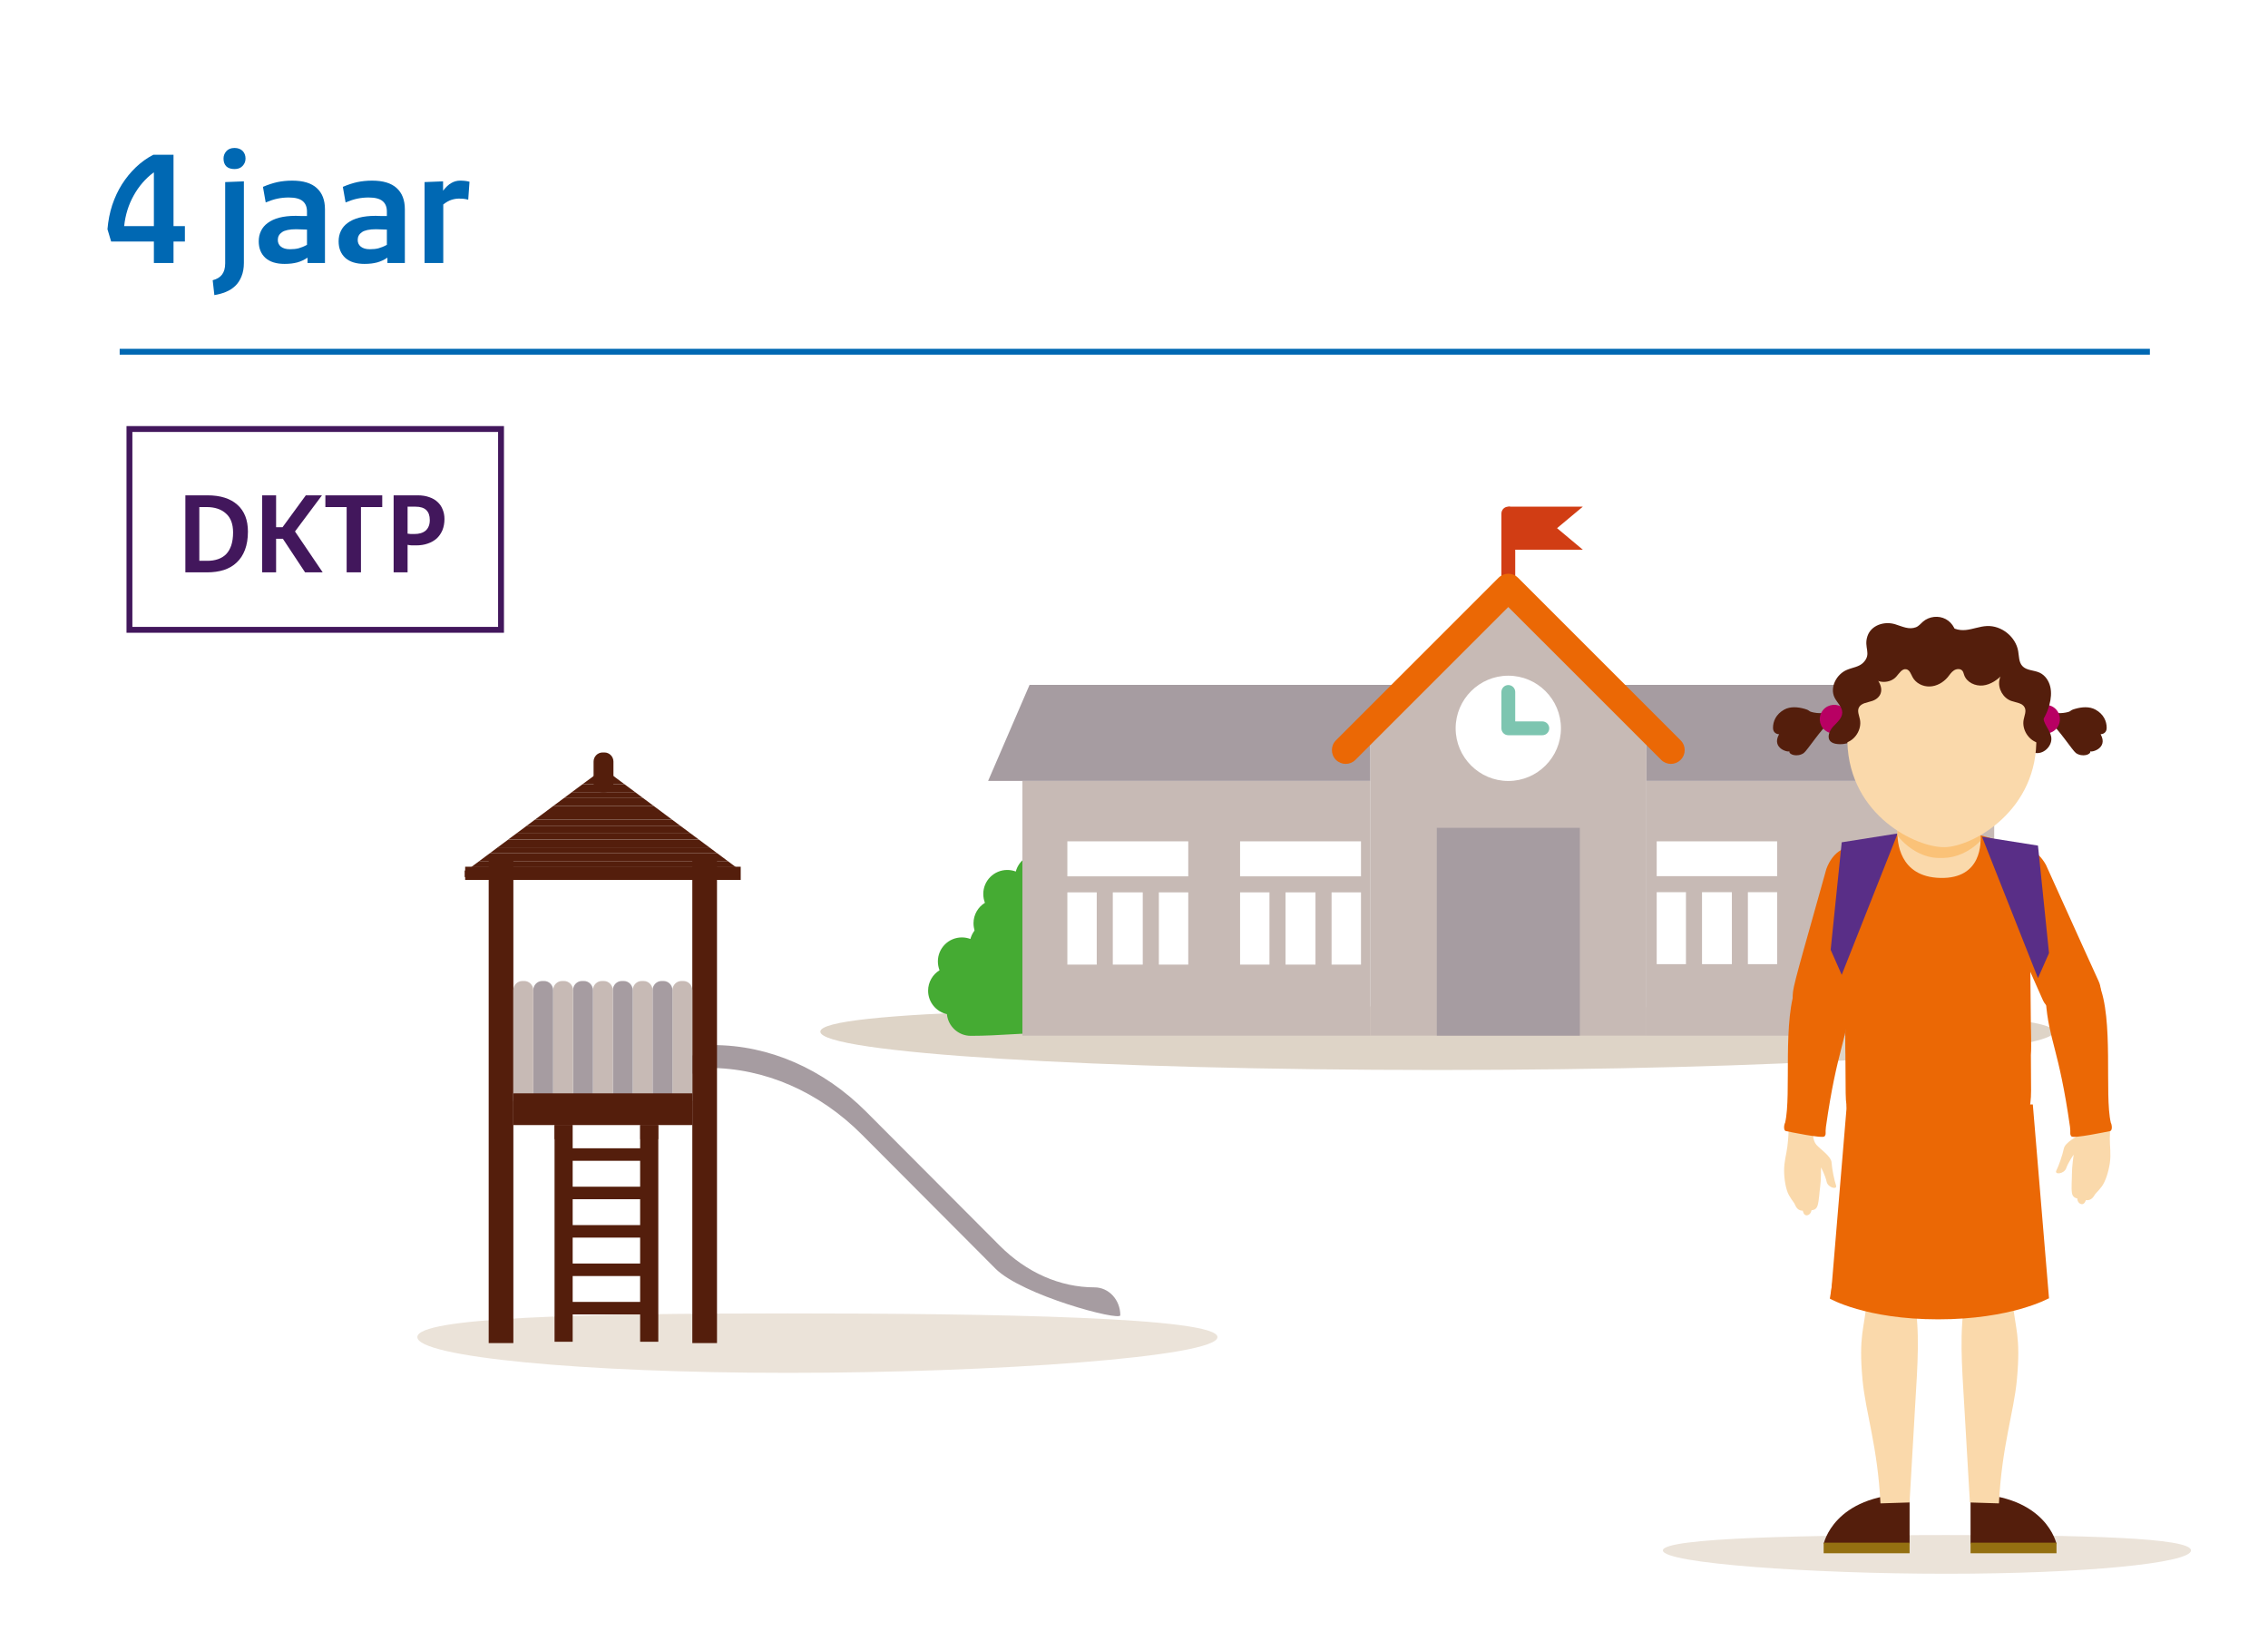 <?xml version="1.0" encoding="UTF-8" standalone="no"?>
<svg
   xmlns:dc="http://purl.org/dc/elements/1.1/"
   xmlns:cc="http://creativecommons.org/ns#"
   xmlns:rdf="http://www.w3.org/1999/02/22-rdf-syntax-ns#"
   xmlns:svg="http://www.w3.org/2000/svg"
   xmlns="http://www.w3.org/2000/svg"
   id="svg17678"
   version="1.1"
   viewBox="0 0 68.188 49.042"
   height="49.042mm"
   width="68.188mm">
  <rect x="0" y="0" width="68.188" height="49.042" fill="#808080" stroke="none"/>
  <defs
     id="defs17672" />
  <g
     transform="translate(-29.13,-61.523)"
     id="layer1">
    <path
       id="path2444"
       d="M 29.13,110.565 H 97.318 V 61.523 H 29.13 Z m 0,0"
       style="fill:#ffffff;fill-opacity:1;fill-rule:nonzero;stroke:none;stroke-width:0.353" />
    <g
       transform="matrix(0.353,0,0,0.353,21.17,-47.659)"
       id="g18261">
      <path
         style="fill:#ded4c7;fill-opacity:1;fill-rule:nonzero;stroke:none"
         d="m 197.488,397.172 c 0,1.805 -23.52,3.266 -52.535,3.266 -29.016,0 -52.535,-1.461 -52.535,-3.266 0,-1.801 23.52,-2.152 52.535,-2.152 29.016,0 52.535,0.352 52.535,2.152"
         id="path2446" />
      <path
         style="fill:#45ab33;fill-opacity:1;fill-rule:nonzero;stroke:none"
         d="m 116.273,382.324 c -0.301,0 -0.59,0.066 -0.848,0.184 -0.336,-0.664 -1.023,-1.117 -1.82,-1.117 -0.68,0 -1.277,0.328 -1.652,0.836 -0.273,-0.137 -0.582,-0.215 -0.91,-0.215 -0.949,0 -1.746,0.645 -1.977,1.52 -0.227,-0.086 -0.473,-0.133 -0.727,-0.133 -1.129,0 -2.043,0.914 -2.043,2.043 0,0.266 0.051,0.52 0.141,0.754 -0.582,0.359 -0.973,1.004 -0.973,1.742 0,0.977 0.688,1.793 1.602,1.996 0.098,1.035 0.973,1.848 2.035,1.848 2.473,0 4.734,-0.277 7.207,-0.277 1.125,0 2.043,-0.914 2.043,-2.043 0,-0.246 -0.043,-0.484 -0.125,-0.703 0.801,-0.277 1.371,-1.039 1.371,-1.93 0,-0.887 -0.562,-1.641 -1.352,-1.922 0.047,-0.172 0.07,-0.352 0.07,-0.539 0,-1.129 -0.914,-2.043 -2.043,-2.043"
         id="path2448" />
      <path
         style="fill:#45ab33;fill-opacity:1;fill-rule:nonzero;stroke:none"
         d="m 112.406,388.07 c -0.301,0 -0.59,0.066 -0.844,0.184 -0.34,-0.664 -1.027,-1.117 -1.824,-1.117 -0.676,0 -1.277,0.328 -1.652,0.836 -0.273,-0.137 -0.582,-0.215 -0.91,-0.215 -0.949,0 -1.746,0.645 -1.977,1.52 -0.227,-0.086 -0.469,-0.133 -0.727,-0.133 -1.129,0 -2.043,0.914 -2.043,2.043 0,0.266 0.051,0.52 0.141,0.754 -0.582,0.359 -0.973,1.004 -0.973,1.742 0,0.977 0.688,1.793 1.602,1.996 0.098,1.035 0.973,1.848 2.035,1.848 2.473,0 4.734,-0.277 7.207,-0.277 1.129,0 2.043,-0.914 2.043,-2.043 0,-0.246 -0.043,-0.484 -0.125,-0.703 0.801,-0.277 1.371,-1.039 1.371,-1.93 0,-0.887 -0.562,-1.641 -1.352,-1.926 0.047,-0.168 0.07,-0.348 0.07,-0.535 0,-1.129 -0.914,-2.043 -2.043,-2.043"
         id="path2450" />
      <path
         style="fill:#c7bab5;fill-opacity:1;fill-rule:nonzero;stroke:none"
         d="m 162.781,397.512 h 29.617 v -21.695 h -29.617 z m 0,0"
         id="path2452" />
      <path
         style="fill:#ffffff;fill-opacity:1;fill-rule:nonzero;stroke:none"
         d="m 163.652,391.422 h 10.258 v -10.461 h -10.258 z m 0,0"
         id="path2454" />
      <path
         style="fill:#c7bab5;fill-opacity:1;fill-rule:nonzero;stroke:none"
         d="m 163.652,385.293 c -0.375,0 -0.684,-0.305 -0.684,-0.68 0,-0.379 0.309,-0.684 0.684,-0.684 h 10.258 c 0.375,0 0.684,0.305 0.684,0.684 0,0.375 -0.309,0.68 -0.684,0.68 h -2.492 v 6.129 c 0,0.375 -0.309,0.68 -0.684,0.68 -0.375,0 -0.68,-0.305 -0.68,-0.68 v -6.129 h -2.543 v 6.129 c 0,0.375 -0.309,0.68 -0.684,0.68 -0.375,0 -0.684,-0.305 -0.684,-0.68 v -6.129 z m 0,0"
         id="path2456" />
      <path
         style="fill:#c7bab5;fill-opacity:1;fill-rule:nonzero;stroke:none"
         d="m 109.629,397.512 h 29.617 v -21.695 h -29.617 z m 0,0"
         id="path2460" />
      <path
         style="fill:#ffffff;fill-opacity:1;fill-rule:nonzero;stroke:none"
         d="m 113.457,391.461 h 10.297 v -10.5 h -10.297 z m 0,0"
         id="path2462" />
      <path
         style="fill:#c7bab5;fill-opacity:1;fill-rule:nonzero;stroke:none"
         d="m 113.457,385.309 c -0.379,0 -0.684,-0.305 -0.684,-0.684 0,-0.379 0.305,-0.684 0.684,-0.684 h 10.297 c 0.375,0 0.684,0.305 0.684,0.684 0,0.379 -0.309,0.684 -0.684,0.684 H 121.25 v 6.152 c 0,0.375 -0.309,0.68 -0.688,0.68 -0.375,0 -0.684,-0.305 -0.684,-0.68 v -6.152 h -2.551 v 6.152 c 0,0.375 -0.305,0.68 -0.684,0.68 -0.379,0 -0.684,-0.305 -0.684,-0.68 v -6.152 z m 0,0"
         id="path2464" />
      <path
         style="fill:#ffffff;fill-opacity:1;fill-rule:nonzero;stroke:none"
         d="m 128.168,391.461 h 10.297 v -10.5 h -10.297 z m 0,0"
         id="path2466" />
      <path
         style="fill:#c7bab5;fill-opacity:1;fill-rule:nonzero;stroke:none"
         d="m 128.168,385.309 c -0.379,0 -0.684,-0.305 -0.684,-0.684 0,-0.379 0.305,-0.684 0.684,-0.684 h 10.293 c 0.379,0 0.688,0.305 0.688,0.684 0,0.379 -0.309,0.684 -0.688,0.684 h -2.5 v 6.152 c 0,0.375 -0.309,0.68 -0.688,0.68 -0.375,0 -0.684,-0.305 -0.684,-0.68 v -6.152 h -2.551 v 6.152 c 0,0.375 -0.305,0.68 -0.684,0.68 -0.379,0 -0.684,-0.305 -0.684,-0.68 v -6.152 z m 0,0"
         id="path2468" />
      <path
         style="fill:#a69ca1;fill-opacity:1;fill-rule:nonzero;stroke:none"
         d="m 162.781,375.816 h 32.535 l -3.531,-8.184 H 159.25 l 3.531,3.477 z m 0,0"
         id="path2470" />
      <path
         style="fill:#c7bab5;fill-opacity:1;fill-rule:nonzero;stroke:none"
         d="m 151.012,359.52 -11.766,11.59 v 26.402 h 23.535 v -26.402 z m 0,0"
         id="path2472" />
      <path
         style="fill:#a69ca1;fill-opacity:1;fill-rule:nonzero;stroke:none"
         d="m 144.922,397.512 h 12.184 v -17.703 h -12.184 z m 0,0"
         id="path2474" />
      <path
         style="fill:#d13d14;fill-opacity:1;fill-rule:nonzero;stroke:none"
         d="m 151.602,359.52 c 0,0.324 -0.266,0.586 -0.59,0.586 -0.324,0 -0.586,-0.262 -0.586,-0.586 v -6.48 c 0,-0.324 0.262,-0.586 0.586,-0.586 0.324,0 0.59,0.262 0.59,0.586 z m 0,0"
         id="path2476" />
      <path
         style="fill:#ffffff;fill-opacity:1;fill-rule:nonzero;stroke:none"
         d="m 151.012,375.82 c 2.473,0 4.484,-2.016 4.484,-4.484 0,-2.473 -2.012,-4.484 -4.484,-4.484 -2.469,0 -4.484,2.012 -4.484,4.484 0,2.469 2.016,4.484 4.484,4.484"
         id="path2478" />
      <path
         style="fill:#7dc5b0;fill-opacity:1;fill-rule:nonzero;stroke:none"
         d="m 150.426,368.238 c 0,-0.324 0.262,-0.59 0.586,-0.59 0.324,0 0.59,0.266 0.59,0.59 v 2.508 h 2.312 c 0.324,0 0.586,0.266 0.586,0.59 0,0.324 -0.262,0.586 -0.586,0.586 h -2.902 c -0.324,0 -0.586,-0.262 -0.586,-0.586 z m 0,0"
         id="path2480" />
      <path
         style="fill:#d13d14;fill-opacity:1;fill-rule:nonzero;stroke:none"
         d="m 151.012,352.453 h 6.348 l -2.195,1.832 2.195,1.836 h -6.348 z m 0,0"
         id="path2482" />
      <path
         style="fill:#a69ca1;fill-opacity:1;fill-rule:nonzero;stroke:none"
         d="m 139.246,375.816 h -32.539 l 3.531,-8.184 h 32.535 l -3.527,3.477 z m 0,0"
         id="path2484" />
      <path
         style="fill:#eb6805;fill-opacity:1;fill-rule:nonzero;stroke:none"
         d="m 165.691,372.359 c 0.461,0.457 0.461,1.203 0,1.66 -0.461,0.461 -1.203,0.461 -1.66,0 l -13.02,-13.016 -13.016,13.016 c -0.461,0.461 -1.203,0.461 -1.664,0 -0.457,-0.457 -0.457,-1.203 0,-1.66 l 13.848,-13.848 c 0.461,-0.461 1.203,-0.461 1.664,0 z m 0,0"
         id="path2486" />
    </g>
    <g
       transform="matrix(0.353,0,0,0.353,21.17,-47.659)"
       id="g19063">
      <path
         style="fill:#eb6805;fill-opacity:1;fill-rule:nonzero;stroke:none"
         d="m 191.992,402.066 -8.625,0.086 c -1.98,0.019 -3.602,-1.57 -3.621,-3.551 l -0.133,-13.438 c -0.019,-1.977 1.57,-3.598 3.551,-3.617 l 8.621,-0.086 c 1.98,-0.019 3.605,1.57 3.621,3.551 l 0.133,13.434 c 0.019,1.98 -1.566,3.602 -3.547,3.621"
         id="path2514" />
      <g
         id="g18433">
        <g
           id="g18399">
          <path
             style="fill:#ebe3d9;fill-opacity:1;fill-rule:nonzero;stroke:none"
             d="m 209.16,441.359 c 0,1.098 -9.25,1.988 -20.844,1.988 -11.594,0 -24.137,-0.891 -24.137,-1.988 0,-1.094 12.543,-1.309 24.137,-1.309 11.594,0 20.844,0.215 20.844,1.309"
             id="path2488" />
          <path
             style="fill:#541e0c;fill-opacity:1;fill-rule:nonzero;stroke:none"
             d="m 190.383,436.539 v 4.273 h 7.32 c 0,0 -0.836,-4.164 -7.32,-4.273"
             id="path2490" />
          <path
             style="fill:#947011;fill-opacity:1;fill-rule:nonzero;stroke:none"
             d="m 190.383,441.602 h 7.32 v -0.902 h -7.32 z m 0,0"
             id="path2492" />
          <path
             style="fill:#541e0c;fill-opacity:1;fill-rule:nonzero;stroke:none"
             d="m 185.191,436.539 v 4.273 h -7.32 c 0,0 0.832,-4.164 7.32,-4.273"
             id="path2494" />
          <path
             style="fill:#947011;fill-opacity:1;fill-rule:nonzero;stroke:none"
             d="m 177.871,441.602 h 7.32 v -0.902 h -7.32 z m 0,0"
             id="path2496" />
          <path
             style="fill:#fad9ab;fill-opacity:1;fill-rule:nonzero;stroke:none"
             d="m 181.57,419.898 c -0.223,2.629 -0.742,3.105 -0.387,6.938 0.262,2.789 1.285,5.656 1.527,10.516 l 2.477,-0.078 c 0,0 0.184,-3.309 0.473,-8.18 0.223,-3.676 0.418,-6.41 -0.059,-9.082 z m 0,0"
             id="path2498" />
          <path
             style="fill:#fad9ab;fill-opacity:1;fill-rule:nonzero;stroke:none"
             d="m 193.941,419.898 c 0.223,2.629 0.742,3.105 0.387,6.938 -0.262,2.789 -1.285,5.656 -1.527,10.516 l -2.473,-0.078 c 0,0 -0.188,-3.309 -0.477,-8.18 -0.223,-3.676 -0.418,-6.41 0.062,-9.082 z m 0,0"
             id="path2500" />
          <path
             style="fill:#eb6805;fill-opacity:1;fill-rule:nonzero;stroke:none"
             d="m 197.066,419.898 h -18.598 l 1.379,-16.523 h 15.84 z m 0,0"
             id="path2502" />
          <path
             style="fill:#fad9ab;fill-opacity:1;fill-rule:nonzero;stroke:none"
             d="m 176.953,405.742 c 0,0 -0.027,0.691 0.301,1.066 0.328,0.375 1.262,0.98 1.293,1.516 0.031,0.539 0.238,1.539 0.379,1.941 0.145,0.402 -0.691,0.211 -0.801,-0.312 -0.109,-0.523 -0.477,-1.219 -0.477,-1.219 0,0 0.012,1.07 -0.074,1.66 -0.066,0.441 -0.09,1.133 -0.215,1.578 -0.125,0.441 -0.52,0.402 -0.52,0.402 0,0 -0.039,0.367 -0.363,0.438 -0.324,0.062 -0.379,-0.395 -0.379,-0.395 0,0 -0.441,0.062 -0.652,-0.473 -0.105,-0.27 -0.172,-0.223 -0.523,-0.832 -0.281,-0.492 -0.414,-1.406 -0.418,-2.074 -0.008,-0.816 0.195,-1.398 0.277,-2.078 0.09,-0.695 0.105,-1.324 0.105,-1.324 z m 0,0"
             id="path2504" />
          <path
             style="fill:#fad9ab;fill-opacity:1;fill-rule:nonzero;stroke:none"
             d="m 200.254,404.785 c 0,0 -0.062,0.684 -0.438,1.012 -0.375,0.328 -1.383,0.805 -1.488,1.332 -0.105,0.527 -0.441,1.492 -0.637,1.871 -0.195,0.379 0.66,0.305 0.84,-0.199 0.176,-0.504 0.633,-1.148 0.633,-1.148 0,0 -0.152,1.059 -0.148,1.656 0.004,0.445 -0.062,1.137 0,1.594 0.062,0.453 0.457,0.469 0.457,0.469 0,0 -0.008,0.371 0.305,0.48 0.312,0.109 0.43,-0.336 0.43,-0.336 0,0 0.426,0.121 0.711,-0.383 0.141,-0.25 0.199,-0.199 0.625,-0.754 0.348,-0.449 0.602,-1.336 0.699,-2 0.117,-0.809 -0.004,-1.414 0,-2.098 0.008,-0.695 0.078,-1.324 0.078,-1.324 z m 0,0"
             id="path2506" />
          <path
             style="fill:#eb6805;fill-opacity:1;fill-rule:nonzero;stroke:none"
             d="m 180.203,393.715 -0.012,-0.004 c -0.18,-1.066 -1.34,-1.855 -2.715,-1.801 -1.105,0.047 -0.559,-1.773 -1.859,1.191 -1.301,2.965 -0.465,9.426 -1.027,11.824 -0.09,0.148 -0.168,0.672 0.074,0.719 0.246,0.047 3.121,0.656 3.285,0.445 0.164,-0.211 0.043,-0.266 0.117,-0.809 0.949,-6.691 1.816,-7.375 2.059,-10.73 0.066,-0.191 0.086,-0.777 0.078,-0.836"
             id="path2508" />
          <path
             style="fill:#eb6805;fill-opacity:1;fill-rule:nonzero;stroke:none"
             d="m 195,391.133 c 0,-0.086 0.246,-9.684 -1.133,-9.727 0,0 -2.582,-1.43 -6.441,-1.43 h 0.188 c -3.859,0 -6.441,1.43 -6.441,1.43 -1.375,0.043 -1.129,9.641 -1.133,9.727 z m 0,0"
             id="path2516" />
          <path
             style="fill:#eb6805;fill-opacity:1;fill-rule:nonzero;stroke:none"
             d="m 196.715,393.715 0.012,-0.004 c 0.184,-1.066 1.34,-1.855 2.719,-1.801 1.102,0.047 0.555,-1.773 1.855,1.191 1.305,2.965 0.465,9.426 1.027,11.824 0.09,0.148 0.168,0.672 -0.074,0.719 -0.246,0.047 -3.121,0.656 -3.285,0.445 -0.164,-0.211 -0.043,-0.266 -0.117,-0.809 -0.949,-6.691 -1.816,-7.375 -2.059,-10.73 -0.062,-0.191 -0.086,-0.777 -0.078,-0.836"
             id="path2518" />
          <path
             style="fill:#eb6805;fill-opacity:1;fill-rule:nonzero;stroke:none"
             d="m 196.809,382.973 c -0.758,-1.363 -2.066,-2.016 -3.543,-1.109 -0.961,0.586 -1.531,1.84 -0.855,3.324 0.676,1.484 4.031,9.094 4.152,9.344 0.477,0.996 2.406,1.875 3.594,1.305 1.188,-0.57 1.605,-1.992 1.125,-2.984 -0.031,-0.07 -2.066,-4.527 -4.473,-9.879"
             id="path2520" />
          <path
             style="fill:#eb6805;fill-opacity:1;fill-rule:nonzero;stroke:none"
             d="m 178.102,383.312 c 0.539,-1.465 1.734,-2.309 3.332,-1.637 1.039,0.438 1.793,1.59 1.352,3.156 -0.445,1.57 -2.605,9.602 -2.688,9.867 -0.32,1.059 -2.094,2.219 -3.352,1.836 -1.262,-0.383 -1.633,-1.375 -1.484,-2.773 0.086,-0.809 1.27,-4.793 2.84,-10.449"
             id="path2522" />
          <path
             style="fill:#eb6805;fill-opacity:1;fill-rule:nonzero;stroke:none"
             d="m 191.992,407.875 -8.625,0.137 c -1.98,0.031 -3.602,-2.48 -3.621,-5.605 l -0.031,-4.523 c -0.016,-3.125 1.57,-5.684 3.551,-5.715 l 8.625,-0.137 c 1.98,-0.027 3.602,2.48 3.621,5.605 l 0.027,4.523 c 0.019,3.125 -1.57,5.684 -3.547,5.715"
             id="path2526" />
          <path
             style="fill:#592e87;fill-opacity:1;fill-rule:nonzero;stroke:none"
             d="m 179.41,392.332 4.766,-12.043 -4.766,0.754 -0.941,9.156 z m 0,0"
             id="path2528" />
          <path
             style="fill:#592e87;fill-opacity:1;fill-rule:nonzero;stroke:none"
             d="m 196.125,392.613 -4.766,-12.043 4.766,0.754 0.941,9.156 z m 0,0"
             id="path2530" />
          <path
             style="fill:#fad9ab;fill-opacity:1;fill-rule:nonzero;stroke:none"
             d="m 187.398,376.406 c -0.902,0 -2.129,0.418 -2.707,1.586 -0.371,0.758 -0.512,1.445 -0.535,2.168 -0.019,0.734 0.102,3.84 3.656,3.918 3.551,0.082 3.48,-3.023 3.41,-3.758 -0.066,-0.727 -0.246,-1.5 -0.676,-2.195 -0.719,-1.168 -1.906,-1.672 -2.809,-1.711 z m 0,0"
             id="path2534" />
          <path
             style="fill:#fac278;fill-opacity:1;fill-rule:nonzero;stroke:none"
             d="m 191.223,380.32 c -0.07,-0.727 -0.246,-1.5 -0.672,-2.195 -0.723,-1.168 -1.91,-1.672 -2.812,-1.711 l -0.34,-0.008 c -0.902,0 -2.129,0.418 -2.707,1.586 -0.371,0.758 -0.512,1.445 -0.535,2.168 0,0.082 -0.004,0.195 0.004,0.324 1.055,1.289 2.352,1.855 3.414,1.891 h 0.551 c 0.949,-0.027 2.129,-0.457 3.113,-1.465 0.008,-0.25 -0.004,-0.461 -0.016,-0.59"
             id="path2536" />
          <path
             style="fill:#541e0c;fill-opacity:1;fill-rule:nonzero;stroke:none"
             d="m 196.711,369.336 c -0.059,0.094 0.016,0.219 0.098,0.293 0.43,0.414 1.094,0.477 1.68,0.363 0.582,-0.117 0.227,-0.152 0.797,-0.316 0.574,-0.164 1.219,-0.219 1.738,0.066 0.703,0.391 0.957,1.004 0.953,1.559 0,0.445 -0.371,0.539 -0.516,0.539 0.699,1.242 -0.91,1.602 -0.879,1.422 0.09,0.324 -0.695,0.555 -1.227,0.176 -0.285,-0.203 -1.566,-2.176 -2.117,-2.504 -0.547,-0.328 -0.211,-0.289 -0.828,-0.469"
             id="path2538" />
          <path
             style="fill:#b80063;fill-opacity:1;fill-rule:nonzero;stroke:none"
             d="m 197.832,369.949 c -0.336,-0.586 -1.082,-0.789 -1.668,-0.453 -0.586,0.336 -0.789,1.086 -0.453,1.668 0.332,0.586 1.082,0.789 1.668,0.453 0.586,-0.332 0.789,-1.082 0.453,-1.668"
             id="path2540" />
          <path
             style="fill:#541e0c;fill-opacity:1;fill-rule:nonzero;stroke:none"
             d="m 178.824,369.336 c 0.059,0.094 -0.016,0.219 -0.098,0.293 -0.43,0.414 -1.094,0.477 -1.68,0.363 -0.582,-0.117 -0.227,-0.152 -0.797,-0.316 -0.574,-0.164 -1.219,-0.219 -1.738,0.066 -0.703,0.391 -0.957,1.004 -0.953,1.559 0,0.445 0.371,0.539 0.516,0.539 -0.699,1.242 0.906,1.602 0.879,1.422 -0.09,0.324 0.695,0.555 1.227,0.176 0.285,-0.203 1.566,-2.176 2.117,-2.504 0.547,-0.328 0.211,-0.289 0.828,-0.469"
             id="path2542" />
          <path
             style="fill:#b80063;fill-opacity:1;fill-rule:nonzero;stroke:none"
             d="m 177.703,369.949 c 0.336,-0.586 1.082,-0.789 1.668,-0.453 0.586,0.336 0.789,1.086 0.453,1.668 -0.332,0.586 -1.082,0.789 -1.668,0.453 -0.586,-0.332 -0.789,-1.082 -0.453,-1.668"
             id="path2544" />
          <path
             style="fill:#541e0c;fill-opacity:1;fill-rule:nonzero;stroke:none"
             d="m 195.973,373.441 c 0.727,0.07 1.414,-0.68 1.277,-1.398 -0.117,-0.625 -0.727,-1.133 -0.664,-1.766 0.023,-0.25 0.152,-0.477 0.258,-0.703 0.188,-0.398 0.312,-0.836 0.293,-1.273 -0.023,-0.441 -0.207,-0.883 -0.551,-1.156 -0.254,-0.203 -0.574,-0.301 -0.887,-0.391 -0.43,-0.129 -0.855,-0.254 -1.281,-0.383 -0.281,-0.082 -0.57,-0.164 -0.859,-0.125 -0.285,0.043 -0.574,0.242 -0.613,0.531 -0.059,0.414 0.367,0.707 0.664,0.996 0.691,0.68 0.816,1.859 0.285,2.668 -0.145,0.219 -0.332,0.414 -0.441,0.656 -0.219,0.473 -0.098,1.027 0.09,1.512 0.152,0.395 0.367,0.797 0.738,1.004 0.367,0.211 0.918,0.145 1.109,-0.23 z m 0,0"
             id="path2546" />
          <path
             style="fill:#541e0c;fill-opacity:1;fill-rule:nonzero;stroke:none"
             d="m 189.168,363.762 c 0.086,-0.684 -0.289,-1.406 -0.898,-1.73 -0.609,-0.328 -1.414,-0.238 -1.938,0.215 -0.195,0.168 -0.359,0.383 -0.598,0.477 -0.602,0.23 -1.145,-0.059 -1.762,-0.25 -0.914,-0.289 -2.055,0.062 -2.371,1.012 -0.336,0.992 0.383,1.477 -0.34,2.238 -0.355,0.379 -0.926,0.426 -1.406,0.629 -0.895,0.371 -1.484,1.504 -1.051,2.371 0.215,0.43 0.648,0.781 0.652,1.262 0,0.484 -0.434,0.836 -0.766,1.188 -0.328,0.352 -0.574,0.949 -0.227,1.281 0.121,0.113 0.285,0.168 0.445,0.199 0.887,0.16 1.781,-0.285 2.469,-0.867 0.688,-0.582 1.246,-1.309 1.953,-1.871 1.867,-1.492 4.723,-1.586 6.684,-0.227 1.262,0.879 2.285,2.324 3.816,2.441 0.777,0.059 1.555,-0.27 2.125,-0.801 0.57,-0.531 0.941,-1.25 1.145,-2.004 0.133,-0.504 0.191,-1.035 0.07,-1.539 -0.121,-0.508 -0.441,-0.98 -0.914,-1.195 -0.484,-0.219 -1.109,-0.172 -1.465,-0.566 -0.301,-0.332 -0.277,-0.828 -0.352,-1.266 -0.211,-1.227 -1.422,-2.195 -2.664,-2.137 -0.605,0.027 -1.184,0.273 -1.789,0.336 -0.602,0.066 -1.312,-0.113 -1.57,-0.664"
             id="path2548" />
          <path
             style="fill:#fad9ab;fill-opacity:1;fill-rule:nonzero;stroke:none"
             d="m 179.891,372.523 c 0.195,6.289 5.949,9.012 8.332,8.934 2.383,-0.074 7.953,-3.152 7.758,-9.438 -0.156,-4.852 -3.879,-8.672 -8.324,-8.531 -4.441,0.141 -7.918,4.184 -7.766,9.035"
             id="path2550" />
          <path
             style="fill:#541e0c;fill-opacity:1;fill-rule:nonzero;stroke:none"
             d="m 181.961,366.961 c 0.543,0.574 1.586,0.555 2.105,-0.039 0.246,-0.277 0.488,-0.699 0.852,-0.617 0.285,0.066 0.387,0.41 0.527,0.672 0.277,0.516 0.879,0.816 1.465,0.793 0.586,-0.019 1.141,-0.336 1.52,-0.781 0.168,-0.203 0.312,-0.441 0.535,-0.586 0.223,-0.148 0.562,-0.172 0.727,0.035 0.078,0.102 0.102,0.23 0.145,0.352 0.215,0.629 0.949,0.969 1.605,0.895 0.66,-0.074 1.238,-0.48 1.691,-0.961 0.23,-0.25 0.449,-0.535 0.488,-0.875 0.059,-0.512 -0.324,-0.996 -0.797,-1.207 -0.469,-0.211 -1.008,-0.203 -1.523,-0.16 -0.371,0.031 -0.762,0.074 -1.094,-0.094 -0.184,-0.09 -0.328,-0.234 -0.48,-0.375 -0.516,-0.461 -1.129,-0.832 -1.809,-0.969 -0.676,-0.141 -1.422,-0.035 -1.98,0.375 -0.258,0.188 -0.477,0.438 -0.758,0.59 -0.355,0.191 -0.777,0.207 -1.18,0.238 -0.402,0.027 -0.824,0.082 -1.145,0.332 -0.316,0.25 -0.465,0.758 -0.203,1.066 z m 0,0"
             id="path2556" />
          <path
             style="fill:#eb6805;fill-opacity:1;fill-rule:nonzero;stroke:none"
             d="m 179.57,412.816 -1.172,7.094 c 0,0 3.027,1.766 9.227,1.766 6.199,0 9.371,-1.766 9.371,-1.766 l -0.586,-7.094 z m 0,0"
             id="path2558" />
        </g>
        <path
           id="path2552"
           d="m 179.691,372.586 c 0.852,-0.211 1.445,-1.156 1.27,-2.012 -0.07,-0.336 -0.238,-0.691 -0.094,-1 0.188,-0.402 0.734,-0.426 1.152,-0.574 0.699,-0.25 1.012,-0.887 0.512,-1.691 -0.582,-0.938 0.309,-0.648 0.344,-0.938 0.051,-0.41 0.445,-0.707 0.848,-0.797 0.402,-0.094 0.824,-0.027 1.234,0 0.727,0.051 1.48,-0.012 2.137,-0.324 0.66,-0.309 1.215,-0.895 1.359,-1.609 l -0.816,-0.828 -4.738,1.191 -2.855,3.695 z m 0,0"
           style="fill:#541e0c;fill-opacity:1;fill-rule:nonzero;stroke:none" />
        <path
           id="path2554"
           d="m 196.176,372.586 c -0.848,-0.211 -1.445,-1.156 -1.266,-2.012 0.066,-0.336 0.234,-0.691 0.09,-1 -0.188,-0.402 -0.734,-0.426 -1.152,-0.574 -0.695,-0.25 -1.148,-1.047 -1.008,-1.777 0.055,-0.281 0.191,-0.562 0.152,-0.852 -0.051,-0.41 -0.441,-0.707 -0.848,-0.797 -0.402,-0.094 -0.82,-0.027 -1.234,0 -0.727,0.051 -1.477,-0.012 -2.137,-0.324 -0.66,-0.309 -1.215,-0.895 -1.359,-1.609 l 0.82,-0.828 4.734,1.191 2.855,3.695 z m 0,0"
           style="fill:#541e0c;fill-opacity:1;fill-rule:nonzero;stroke:none" />
      </g>
    </g>
    <g
       transform="matrix(0.353,0,0,0.353,21.17,-47.659)"
       id="g18896">
      <path
         style="fill:#ebe3d9;fill-opacity:1;fill-rule:nonzero;stroke:none"
         d="m 58.094,423.188 c 0,1.684 14.012,3.047 31.578,3.047 17.566,0 36.57,-1.363 36.57,-3.047 0,-1.684 -19.004,-2.016 -36.57,-2.016 -17.566,0 -31.578,0.332 -31.578,2.016"
         id="path2560" />
      <path
         style="fill:#a69ca1;fill-opacity:1;fill-rule:nonzero;stroke:none"
         d="M 107.324,417.348 95.961,405.945 c -3.652,-3.664 -8.289,-5.684 -13.047,-5.684 h -0.047 c -0.723,0 -1.363,0.379 -1.766,0.965 -0.035,-0.172 -0.055,-0.352 -0.055,-0.535 0,-1.309 0.98,-2.375 2.195,-2.375 h 0.047 c 4.758,0 9.395,2.02 13.047,5.688 l 11.363,11.398 c 2.281,2.289 5.148,3.551 8.074,3.551 1.211,0 2.195,1.062 2.195,2.375 0,0.531 -8.363,-1.691 -10.645,-3.98"
         id="path2564" />
      <path
         style="fill:#541e0c;fill-opacity:1;fill-rule:nonzero;stroke:none"
         d="m 73.875,376.793 h 0.156 c 0.422,0 0.766,-0.348 0.766,-0.777 v -1.848 c 0,-0.426 -0.344,-0.777 -0.766,-0.777 H 73.875 c -0.426,0 -0.77,0.352 -0.77,0.777 v 1.848 c 0,0.43 0.344,0.777 0.77,0.777"
         id="path2566" />
      <path
         style="fill:#541e0c;fill-opacity:1;fill-rule:nonzero;stroke:none"
         d="m 83.617,382.312 h -2.102 v 41.387 h 2.102 z m 0,0"
         id="path2570" />
      <path
         style="fill:#541e0c;fill-opacity:1;fill-rule:nonzero;stroke:none"
         d="m 66.273,382.312 h -2.102 v 41.387 h 2.102 z m 0,0"
         id="path2572" />
      <path
         style="fill:#541e0c;fill-opacity:1;fill-rule:nonzero;stroke:none"
         d="m 67.422,379.629 -0.898,0.664 h 14.855 l -0.895,-0.664 z m 0,0"
         id="path2574" />
      <path
         style="fill:#541e0c;fill-opacity:1;fill-rule:nonzero;stroke:none"
         d="m 69,378.453 -0.895,0.664 h 11.691 l -0.891,-0.664 z m 0,0"
         id="path2576" />
      <path
         style="fill:#541e0c;fill-opacity:1;fill-rule:nonzero;stroke:none"
         d="m 72.844,375.594 h 2.219 l -1.109,-0.828 z m 0,0"
         id="path2578" />
      <path
         style="fill:#541e0c;fill-opacity:1;fill-rule:nonzero;stroke:none"
         d="m 70.578,377.277 -0.895,0.664 h 8.535 l -0.895,-0.664 z m 0,0"
         id="path2580" />
      <path
         style="fill:#541e0c;fill-opacity:1;fill-rule:nonzero;stroke:none"
         d="m 72.156,376.102 -0.895,0.664 h 5.379 l -0.895,-0.664 z m 0,0"
         id="path2582" />
      <path
         style="fill:#541e0c;fill-opacity:1;fill-rule:nonzero;stroke:none"
         d="m 65.84,380.805 -0.895,0.664 H 82.957 L 82.062,380.805 Z m 0,0"
         id="path2584" />
      <path
         style="fill:#541e0c;fill-opacity:1;fill-rule:nonzero;stroke:none"
         d="m 64.262,381.98 -0.895,0.664 h 21.168 l -0.891,-0.664 z m 0,0"
         id="path2586" />
      <path
         style="fill:#541e0c;fill-opacity:1;fill-rule:nonzero;stroke:none"
         d="m 72.844,375.594 -0.688,0.508 h 3.59 L 75.062,375.594 Z m 0,0"
         id="path2588" />
      <path
         style="fill:#541e0c;fill-opacity:1;fill-rule:nonzero;stroke:none"
         d="m 71.262,376.766 -0.684,0.512 h 6.746 l -0.684,-0.512 z m 0,0"
         id="path2590" />
      <path
         style="fill:#541e0c;fill-opacity:1;fill-rule:nonzero;stroke:none"
         d="M 69.684,377.941 69,378.453 h 9.906 l -0.688,-0.512 z m 0,0"
         id="path2592" />
      <path
         style="fill:#541e0c;fill-opacity:1;fill-rule:nonzero;stroke:none"
         d="m 68.105,379.117 -0.688,0.512 h 13.066 l -0.684,-0.512 z m 0,0"
         id="path2594" />
      <path
         style="fill:#541e0c;fill-opacity:1;fill-rule:nonzero;stroke:none"
         d="m 66.527,380.293 -0.688,0.508 H 82.062 l -0.684,-0.508 z m 0,0"
         id="path2596" />
      <path
         style="fill:#541e0c;fill-opacity:1;fill-rule:nonzero;stroke:none"
         d="m 64.945,381.469 -0.684,0.512 h 19.383 l -0.688,-0.512 z m 0,0"
         id="path2598" />
      <path
         style="fill:#541e0c;fill-opacity:1;fill-rule:nonzero;stroke:none"
         d="m 63.367,382.645 -0.684,0.508 h 22.539 l -0.688,-0.508 z m 0,0"
         id="path2600" />
      <path
         style="fill:#541e0c;fill-opacity:1;fill-rule:nonzero;stroke:none"
         d="m 77.07,423.586 h 1.547 v -18.457 h -1.547 z m 0,0"
         id="path2602" />
      <path
         style="fill:#541e0c;fill-opacity:1;fill-rule:nonzero;stroke:none"
         d="m 69.781,423.586 h 1.543 V 405.129 H 69.781 Z m 0,0"
         id="path2604" />
      <path
         style="fill:#541e0c;fill-opacity:1;fill-rule:nonzero;stroke:none"
         d="m 71.039,408.172 h 6.32 v -1.066 h -6.32 z m 0,0"
         id="path2606" />
      <path
         style="fill:#541e0c;fill-opacity:1;fill-rule:nonzero;stroke:none"
         d="m 71.039,411.445 h 6.32 v -1.066 h -6.32 z m 0,0"
         id="path2608" />
      <path
         style="fill:#541e0c;fill-opacity:1;fill-rule:nonzero;stroke:none"
         d="m 71.039,414.715 h 6.32 v -1.066 h -6.32 z m 0,0"
         id="path2610" />
      <path
         style="fill:#541e0c;fill-opacity:1;fill-rule:nonzero;stroke:none"
         d="m 71.039,417.988 h 6.32 v -1.066 h -6.32 z m 0,0"
         id="path2612" />
      <path
         style="fill:#541e0c;fill-opacity:1;fill-rule:nonzero;stroke:none"
         d="m 71.039,421.258 h 6.32 v -1.066 h -6.32 z m 0,0"
         id="path2614" />
      <path
         style="fill:#c7bab5;fill-opacity:1;fill-rule:nonzero;stroke:none"
         d="M 80.59,403.809 H 80.75 c 0.422,0 0.766,-0.348 0.766,-0.777 v -9.398 c 0,-0.426 -0.344,-0.777 -0.766,-0.777 h -0.16 c -0.422,0 -0.766,0.352 -0.766,0.777 v 9.398 c 0,0.43 0.344,0.777 0.766,0.777"
         id="path2616" />
      <path
         style="fill:#a69ca1;fill-opacity:1;fill-rule:nonzero;stroke:none"
         d="m 78.898,403.809 h 0.156 c 0.422,0 0.77,-0.348 0.77,-0.777 v -9.398 c 0,-0.426 -0.348,-0.777 -0.77,-0.777 h -0.156 c -0.422,0 -0.77,0.352 -0.77,0.777 v 9.398 c 0,0.43 0.348,0.777 0.77,0.777"
         id="path2618" />
      <path
         style="fill:#c7bab5;fill-opacity:1;fill-rule:nonzero;stroke:none"
         d="m 77.203,403.809 h 0.156 c 0.426,0 0.77,-0.348 0.77,-0.777 v -9.398 c 0,-0.426 -0.344,-0.777 -0.77,-0.777 h -0.156 c -0.422,0 -0.766,0.352 -0.766,0.777 v 9.398 c 0,0.43 0.344,0.777 0.766,0.777"
         id="path2620" />
      <path
         style="fill:#a69ca1;fill-opacity:1;fill-rule:nonzero;stroke:none"
         d="m 75.512,403.809 h 0.156 c 0.422,0 0.77,-0.348 0.77,-0.777 v -9.398 c 0,-0.426 -0.348,-0.777 -0.77,-0.777 h -0.156 c -0.426,0 -0.77,0.352 -0.77,0.777 v 9.398 c 0,0.43 0.344,0.777 0.77,0.777"
         id="path2622" />
      <path
         style="fill:#c7bab5;fill-opacity:1;fill-rule:nonzero;stroke:none"
         d="m 73.816,403.809 h 0.156 c 0.426,0 0.77,-0.348 0.77,-0.777 v -9.398 c 0,-0.426 -0.344,-0.777 -0.77,-0.777 h -0.156 c -0.422,0 -0.77,0.352 -0.77,0.777 v 9.398 c 0,0.43 0.348,0.777 0.77,0.777"
         id="path2624" />
      <path
         style="fill:#a69ca1;fill-opacity:1;fill-rule:nonzero;stroke:none"
         d="m 72.121,403.809 h 0.16 c 0.422,0 0.77,-0.348 0.77,-0.777 v -9.398 c 0,-0.426 -0.348,-0.777 -0.77,-0.777 h -0.16 c -0.422,0 -0.766,0.352 -0.766,0.777 v 9.398 c 0,0.43 0.344,0.777 0.766,0.777"
         id="path2626" />
      <path
         style="fill:#c7bab5;fill-opacity:1;fill-rule:nonzero;stroke:none"
         d="m 70.43,403.809 h 0.156 c 0.422,0 0.77,-0.348 0.77,-0.777 v -9.398 c 0,-0.426 -0.348,-0.777 -0.77,-0.777 h -0.156 c -0.422,0 -0.77,0.352 -0.77,0.777 v 9.398 c 0,0.43 0.348,0.777 0.77,0.777"
         id="path2628" />
      <path
         style="fill:#a69ca1;fill-opacity:1;fill-rule:nonzero;stroke:none"
         d="m 68.734,403.809 h 0.16 c 0.422,0 0.766,-0.348 0.766,-0.777 v -9.398 c 0,-0.426 -0.344,-0.777 -0.766,-0.777 h -0.16 c -0.422,0 -0.766,0.352 -0.766,0.777 v 9.398 c 0,0.43 0.344,0.777 0.766,0.777"
         id="path2630" />
      <path
         style="fill:#c7bab5;fill-opacity:1;fill-rule:nonzero;stroke:none"
         d="m 67.043,403.809 h 0.156 c 0.422,0 0.77,-0.348 0.77,-0.777 v -9.398 c 0,-0.426 -0.348,-0.777 -0.77,-0.777 h -0.156 c -0.422,0 -0.77,0.352 -0.77,0.777 v 9.398 c 0,0.43 0.348,0.777 0.77,0.777"
         id="path2632" />
      <path
         style="fill:#541e0c;fill-opacity:1;fill-rule:nonzero;stroke:none"
         d="m 66.273,405.129 h 15.242 v -2.684 H 66.273 Z m 0,0"
         id="path2634" />
      <path
         style="fill:#541e0c;fill-opacity:1;fill-rule:nonzero;stroke:none"
         d="m 67.969,402.445 h -1.672 v 0.73 h 15.219 v -0.73 z m 0,0"
         id="path2636" />
      <path
         style="fill:#541e0c;fill-opacity:1;fill-rule:nonzero;stroke:none"
         d="M 71.305,405.129 H 69.781 v 1.199 h 1.523 z m 0,0"
         id="path2642" />
      <path
         style="fill:#541e0c;fill-opacity:1;fill-rule:nonzero;stroke:none"
         d="m 78.609,405.129 h -1.527 v 1.199 h 1.527 z m 0,0"
         id="path2644" />
      <path
         style="fill:#541e0c;fill-opacity:1;fill-rule:nonzero;stroke:none"
         d="M 85.637,384.246 H 62.168 V 383.125 h 23.469 z m 0,0"
         id="path2646" />
    </g>
    <path
       id="path2648"
       d="m 43.102,87.895 h 8.279 v -0.197 h -8.279 z m 0,0"
       style="fill:#541e0c;fill-opacity:1;fill-rule:nonzero;stroke:none;stroke-width:0.353" />
    <g
       transform="matrix(0.353,0,0,0.353,21.17,-47.659)"
       id="g18317">
      <path
         style="fill:none;stroke:#0068b3;stroke-width:0.5;stroke-linecap:butt;stroke-linejoin:miter;stroke-miterlimit:4;stroke-opacity:1"
         d="M -0.002,-2.125e-4 H 172.913"
         transform="matrix(1,0,0,-1,32.744,339.258)"
         id="path2650" />
      <g
         style="fill:#0068b3;fill-opacity:1"
         id="g2664">
        <g
           transform="translate(31.359,331.698)"
           id="use2652">
          <path
             id="path18263"
             d="M 5.969,-3.141 H 6.938 v 1.312 H 5.969 V 0 H 4.297 V -1.828 H 0.656 L 0.344,-2.875 C 0.406,-3.602 0.539,-4.289 0.75,-4.938 0.969,-5.582 1.242,-6.172 1.578,-6.703 1.922,-7.242 2.316,-7.727 2.766,-8.156 3.211,-8.582 3.707,-8.938 4.25,-9.219 h 1.719 z m -1.672,0 v -4.562 h -0.031 c -0.688,0.512 -1.25,1.164 -1.688,1.953 -0.438,0.781 -0.711,1.652 -0.812,2.609 z m 0,0"
             style="stroke:none" />
        </g>
        <g
           transform="translate(38.541,331.698)"
           id="use2654">
          <path
             id="path18267"
             d=""
             style="stroke:none" />
        </g>
        <g
           transform="translate(40.837,331.698)"
           id="use2656">
          <path
             id="path18271"
             d="m 2.484,0 c 0,0.438 -0.07,0.816 -0.203,1.141 C 2.156,1.461 1.977,1.734 1.75,1.953 1.52,2.172 1.25,2.344 0.938,2.469 0.633,2.594 0.312,2.68 -0.031,2.734 L -0.172,1.469 C 0.191,1.375 0.457,1.211 0.625,0.984 0.801,0.754 0.891,0.438 0.891,0.031 v -6.922 l 1.594,-0.062 z M 0.75,-8.891 c 0,-0.238 0.078,-0.445 0.234,-0.625 0.164,-0.188 0.398,-0.281 0.703,-0.281 0.289,0 0.52,0.086 0.688,0.25 0.164,0.168 0.25,0.387 0.25,0.656 0,0.242 -0.086,0.449 -0.25,0.625 C 2.207,-8.086 1.977,-8 1.688,-8 1.383,-8 1.148,-8.078 0.984,-8.234 0.828,-8.398 0.75,-8.617 0.75,-8.891 Z m 0,0"
             style="stroke:none" />
        </g>
        <g
           transform="translate(44.211,331.698)"
           id="use2658">
          <path
             id="path18275"
             d="M 6.016,0 H 4.531 v -0.453 c -0.281,0.188 -0.574,0.324 -0.875,0.406 -0.305,0.082 -0.664,0.125 -1.078,0.125 C 1.867,0.078 1.32,-0.094 0.938,-0.438 0.562,-0.789 0.375,-1.258 0.375,-1.844 c 0,-0.32 0.062,-0.613 0.188,-0.875 0.125,-0.27 0.316,-0.5 0.578,-0.688 0.258,-0.195 0.586,-0.348 0.984,-0.453 0.395,-0.102 0.863,-0.156 1.406,-0.156 0.176,0 0.336,0.008 0.484,0.016 0.156,0 0.312,0 0.469,0 v -0.391 c 0,-0.383 -0.121,-0.676 -0.359,-0.875 -0.242,-0.207 -0.637,-0.312 -1.188,-0.312 -0.336,0 -0.652,0.031 -0.953,0.094 C 1.68,-5.422 1.344,-5.312 0.969,-5.156 L 0.734,-6.484 c 0.438,-0.188 0.848,-0.32 1.234,-0.406 0.395,-0.082 0.816,-0.125 1.266,-0.125 0.938,0 1.633,0.215 2.094,0.641 0.457,0.418 0.688,1.016 0.688,1.797 z M 2,-1.969 c 0,0.242 0.086,0.434 0.266,0.578 0.188,0.148 0.441,0.219 0.766,0.219 0.27,0 0.516,-0.023 0.734,-0.078 0.227,-0.062 0.469,-0.16 0.719,-0.297 V -2.844 C 4.348,-2.852 4.195,-2.859 4.031,-2.859 3.863,-2.867 3.707,-2.875 3.562,-2.875 3,-2.875 2.598,-2.789 2.359,-2.625 2.117,-2.457 2,-2.238 2,-1.969 Z m 0,0"
             style="stroke:none" />
        </g>
        <g
           transform="translate(51.015,331.698)"
           id="use2660">
          <path
             id="path18279"
             d="M 6.016,0 H 4.531 v -0.453 c -0.281,0.188 -0.574,0.324 -0.875,0.406 -0.305,0.082 -0.664,0.125 -1.078,0.125 C 1.867,0.078 1.32,-0.094 0.938,-0.438 0.562,-0.789 0.375,-1.258 0.375,-1.844 c 0,-0.32 0.062,-0.613 0.188,-0.875 0.125,-0.27 0.316,-0.5 0.578,-0.688 0.258,-0.195 0.586,-0.348 0.984,-0.453 0.395,-0.102 0.863,-0.156 1.406,-0.156 0.176,0 0.336,0.008 0.484,0.016 0.156,0 0.312,0 0.469,0 v -0.391 c 0,-0.383 -0.121,-0.676 -0.359,-0.875 -0.242,-0.207 -0.637,-0.312 -1.188,-0.312 -0.336,0 -0.652,0.031 -0.953,0.094 C 1.68,-5.422 1.344,-5.312 0.969,-5.156 L 0.734,-6.484 c 0.438,-0.188 0.848,-0.32 1.234,-0.406 0.395,-0.082 0.816,-0.125 1.266,-0.125 0.938,0 1.633,0.215 2.094,0.641 0.457,0.418 0.688,1.016 0.688,1.797 z M 2,-1.969 c 0,0.242 0.086,0.434 0.266,0.578 0.188,0.148 0.441,0.219 0.766,0.219 0.27,0 0.516,-0.023 0.734,-0.078 0.227,-0.062 0.469,-0.16 0.719,-0.297 V -2.844 C 4.348,-2.852 4.195,-2.859 4.031,-2.859 3.863,-2.867 3.707,-2.875 3.562,-2.875 3,-2.875 2.598,-2.789 2.359,-2.625 2.117,-2.457 2,-2.238 2,-1.969 Z m 0,0"
             style="stroke:none" />
        </g>
        <g
           transform="translate(57.819,331.698)"
           id="use2662">
          <path
             id="path18283"
             d="m 4.609,-5.391 c -0.156,-0.039 -0.293,-0.066 -0.406,-0.078 -0.105,-0.008 -0.23,-0.016 -0.375,-0.016 -0.219,0 -0.438,0.039 -0.656,0.109 -0.219,0.074 -0.449,0.203 -0.688,0.391 V 0 h -1.594 v -6.891 l 1.578,-0.062 v 0.797 c 0.238,-0.312 0.473,-0.531 0.703,-0.656 0.227,-0.133 0.477,-0.203 0.75,-0.203 0.301,0 0.566,0.031 0.797,0.094 z m 0,0"
             style="stroke:none" />
        </g>
      </g>
    </g>
    <g
       transform="matrix(0.353,0,0,0.353,21.17,-47.659)"
       id="g18329">
      <path
         style="fill:none;stroke:#42175c;stroke-width:0.5;stroke-linecap:butt;stroke-linejoin:miter;stroke-miterlimit:4;stroke-opacity:1"
         d="M 0.001,0.002 H 31.65 V 17.107 H 0.001 Z m 0,0"
         transform="matrix(1,0,0,-1,33.573,362.947)"
         id="path2666" />
      <g
         style="fill:#42175c;fill-opacity:1"
         id="g2676">
        <g
           transform="translate(37.541,358.05)"
           id="use2668">
          <path
             id="path18287"
             d="m 0.797,0 v -6.562 h 1.875 c 1.113,0 1.969,0.273 2.562,0.812 0.594,0.531 0.891,1.293 0.891,2.281 0,0.594 -0.086,1.109 -0.25,1.547 C 5.707,-1.484 5.473,-1.125 5.172,-0.844 4.879,-0.562 4.516,-0.348 4.078,-0.203 3.648,-0.066 3.164,0 2.625,0 Z m 1.188,-0.984 H 2.688 c 0.32,0 0.617,-0.047 0.891,-0.141 0.27,-0.094 0.5,-0.234 0.688,-0.422 0.188,-0.195 0.332,-0.445 0.438,-0.75 0.102,-0.312 0.156,-0.68 0.156,-1.109 C 4.859,-4.125 4.656,-4.66 4.25,-5.016 3.852,-5.379 3.301,-5.562 2.594,-5.562 H 1.984 Z m 0,0"
             style="stroke:none" />
        </g>
        <g
           transform="translate(44.081,358.05)"
           id="use2670">
          <path
             id="path18291"
             d="m 1.984,-6.562 v 2.719 H 2.531 L 4.516,-6.562 h 1.375 L 3.594,-3.484 5.953,0 h -1.5 L 2.562,-2.859 H 1.984 V 0 h -1.188 v -6.562 z m 0,0"
             style="stroke:none" />
        </g>
        <g
           transform="translate(50.09,358.05)"
           id="use2672">
          <path
             id="path18295"
             d="m 3.203,0 h -1.219 v -5.562 h -1.812 v -1 h 4.844 v 1 h -1.812 z m 0,0"
             style="stroke:none" />
        </g>
        <g
           transform="translate(55.28,358.05)"
           id="use2674">
          <path
             id="path18299"
             d="m 1.984,0 h -1.188 V -6.562 H 2.844 c 0.375,0 0.703,0.055 0.984,0.156 C 4.109,-6.312 4.344,-6.176 4.531,-6 c 0.195,0.18 0.344,0.391 0.438,0.641 0.102,0.242 0.156,0.512 0.156,0.812 0,0.355 -0.059,0.672 -0.172,0.953 -0.117,0.273 -0.277,0.508 -0.484,0.703 -0.211,0.188 -0.465,0.336 -0.766,0.438 -0.293,0.105 -0.625,0.156 -1,0.156 -0.125,0 -0.246,0 -0.359,0 C 2.227,-2.305 2.109,-2.32 1.984,-2.344 Z m 0,-3.297 c 0.102,0.012 0.195,0.023 0.281,0.031 0.094,0 0.191,0 0.297,0 0.414,0 0.738,-0.098 0.969,-0.297 C 3.758,-3.77 3.875,-4.066 3.875,-4.453 3.875,-5.211 3.473,-5.594 2.672,-5.594 h -0.688 z m 0,0"
             style="stroke:none" />
        </g>
      </g>
    </g>
  </g>
</svg>
